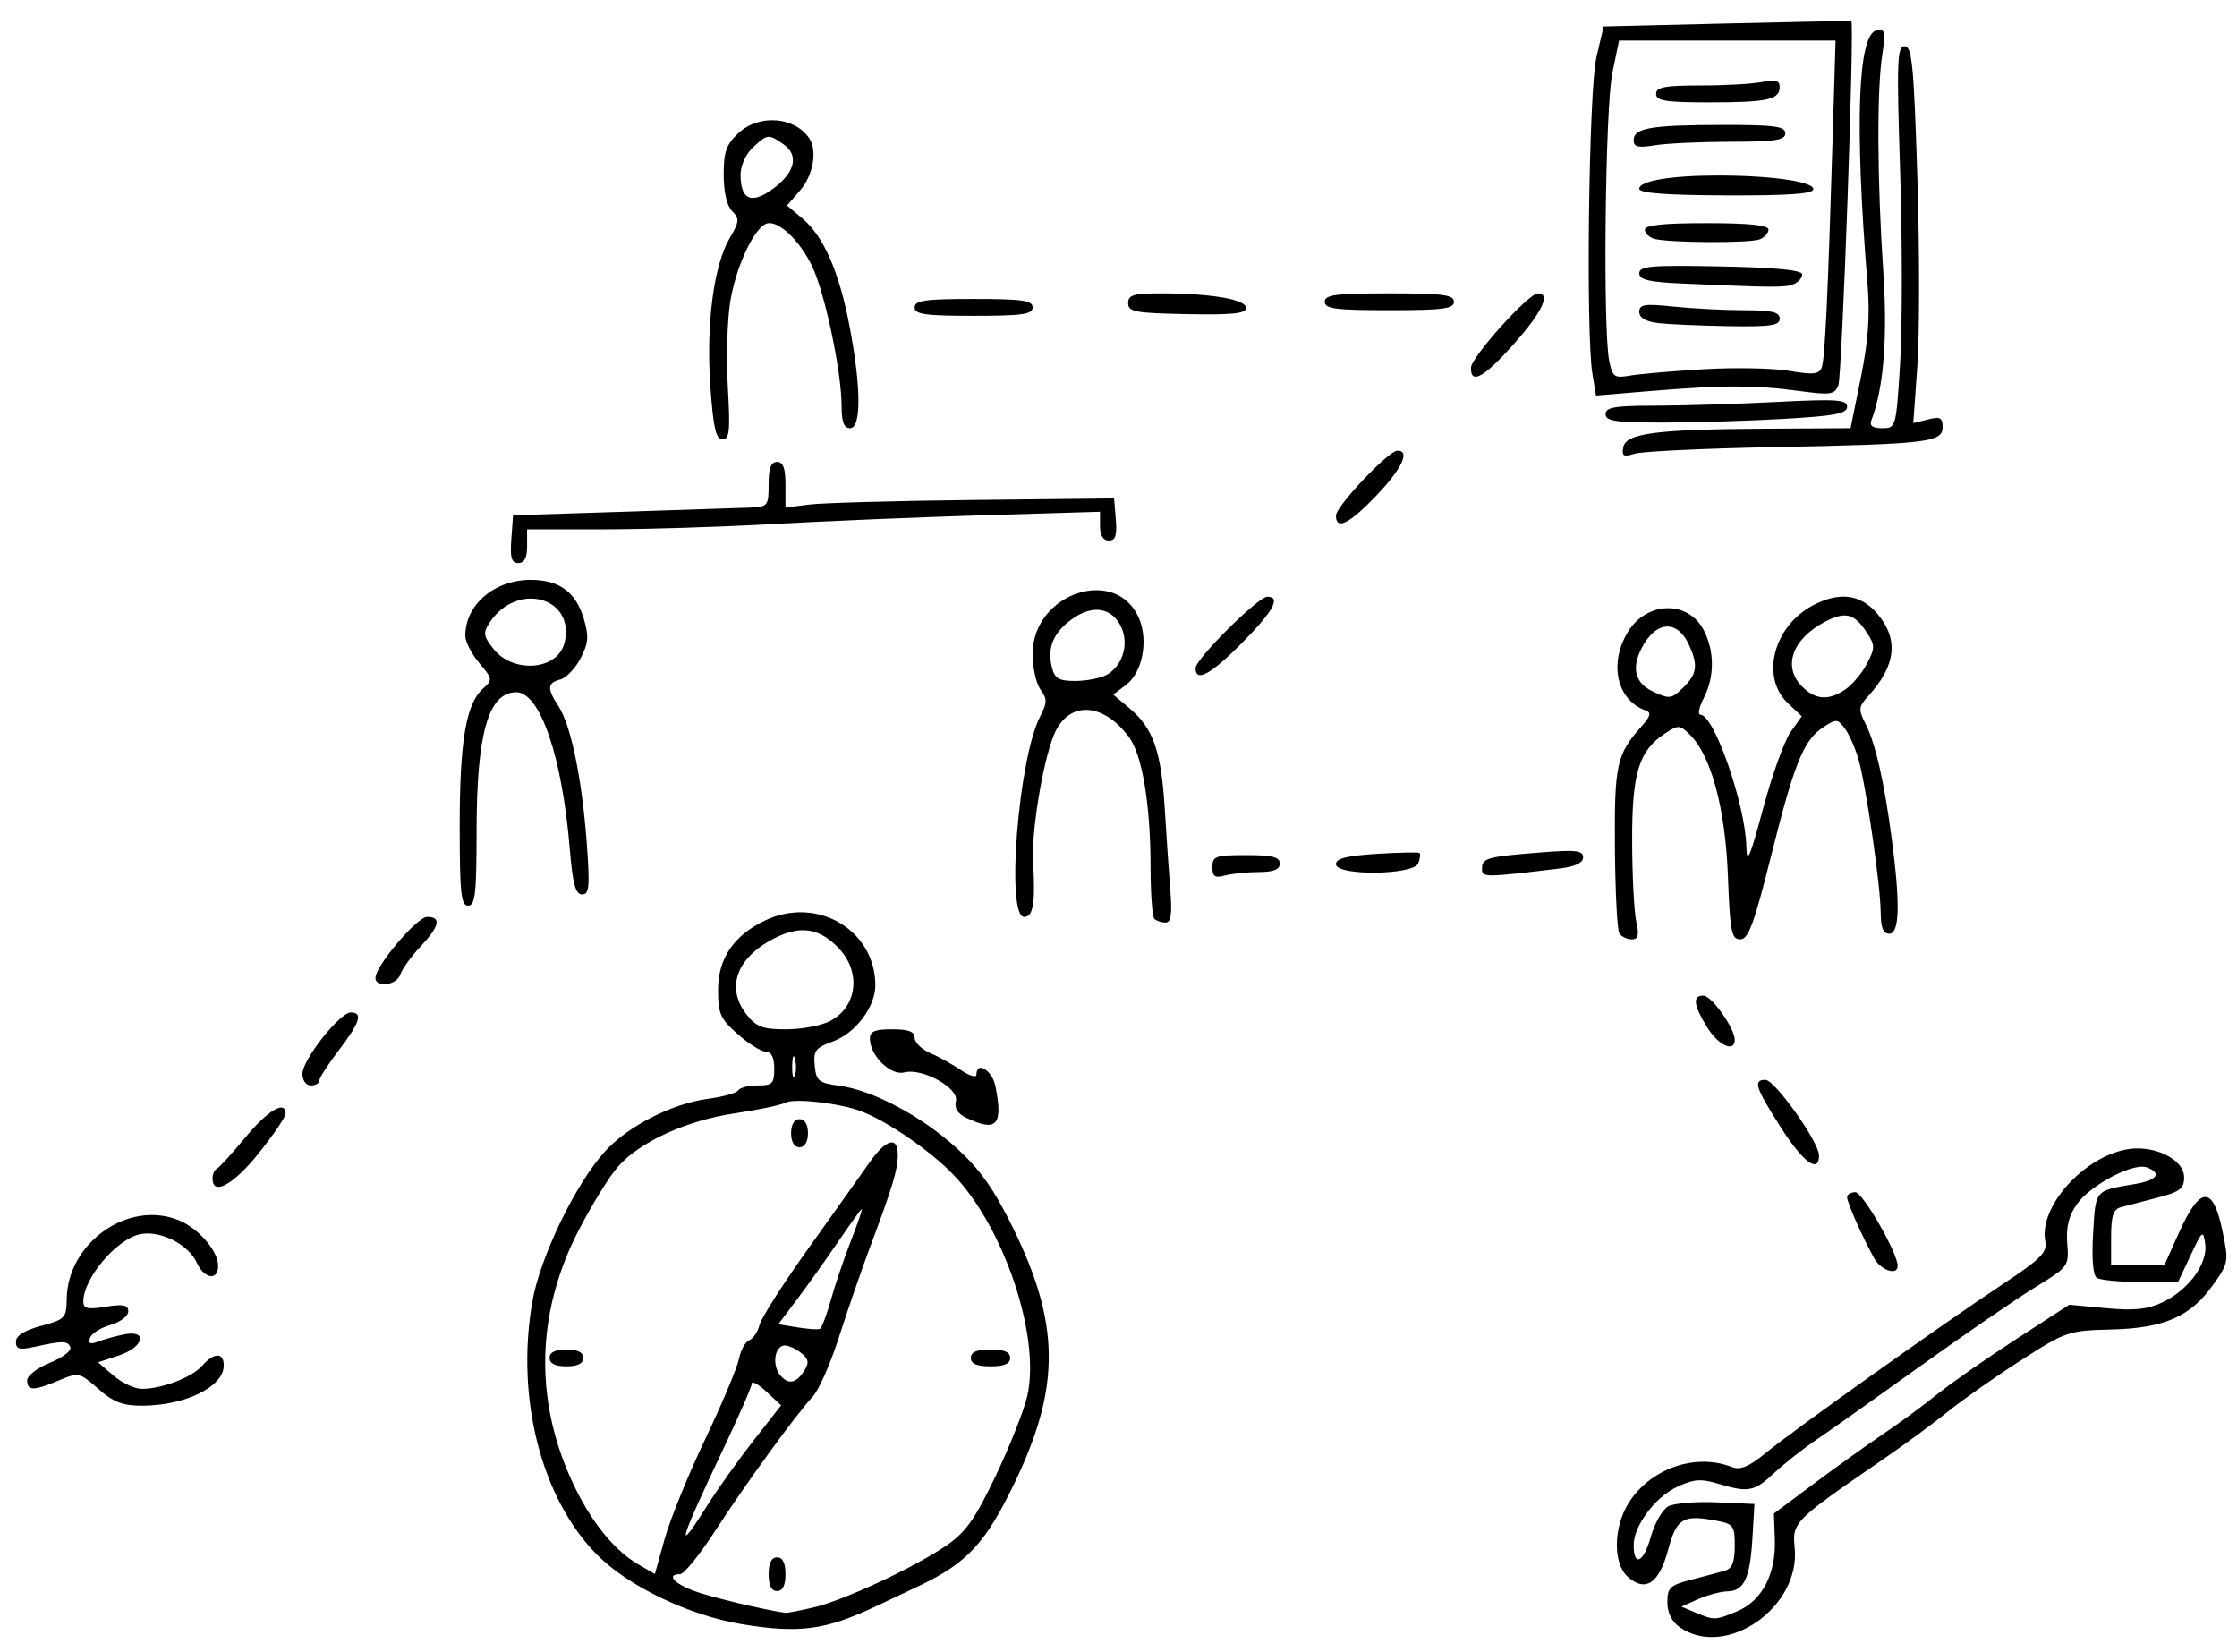 <?xml version="1.0" encoding="UTF-8" standalone="no"?>
<!-- Created with Inkscape (http://www.inkscape.org/) -->

<svg
   width="531"
   height="392"
   viewBox="0 0 140.494 103.717"
   version="1.1"
   id="svg5"
   inkscape:version="1.1.1 (1:1.1+202109281943+c3084ef5ed)"
   sodipodi:docname="boussole.svg"
   xmlns:inkscape="http://www.inkscape.org/namespaces/inkscape"
   xmlns:sodipodi="http://sodipodi.sourceforge.net/DTD/sodipodi-0.dtd"
   xmlns="http://www.w3.org/2000/svg"
   xmlns:svg="http://www.w3.org/2000/svg">
  <sodipodi:namedview
     id="namedview7"
     pagecolor="#505050"
     bordercolor="#eeeeee"
     borderopacity="1"
     inkscape:pageshadow="0"
     inkscape:pageopacity="0"
     inkscape:pagecheckerboard="0"
     inkscape:document-units="mm"
     showgrid="false"
     units="px"
     inkscape:zoom="1.2810466"
     inkscape:cx="279.459"
     inkscape:cy="222.86465"
     inkscape:window-width="1920"
     inkscape:window-height="1176"
     inkscape:window-x="1920"
     inkscape:window-y="0"
     inkscape:window-maximized="1"
     inkscape:current-layer="layer1" />
  <defs
     id="defs2" />
  <g
     inkscape:label="Calque 1"
     inkscape:groupmode="layer"
     id="layer1">
    <path
       style="fill:#000000;stroke-width:0.353"
       d="m 105.502,102.187 c -0.504,-0.353 -0.784,-0.915 -0.784,-1.574 0,-0.91 0.168,-1.068 1.499,-1.412 0.825,-0.213 1.777,-0.468 2.117,-0.567 0.451,-0.131 0.617,-0.548 0.617,-1.551 0,-1.28 -0.08,-1.386 -1.2,-1.596 -2.059,-0.386 -2.457,-0.138 -2.993,1.865 -0.559,2.09 -1.429,2.658 -2.536,1.657 -0.917,-0.83 -0.896,-3.073 0.043,-4.592 1.353,-2.19 4.207,-3.194 6.509,-2.291 0.53,0.208 1.065,-0.017 2.147,-0.902 1.784,-1.459 10.962,-7.996 14.827,-10.56 2.452,-1.627 2.84,-2.019 2.704,-2.731 -0.406,-2.125 2.351,-5.236 5.097,-5.751 1.707,-0.32 3.623,0.606 3.623,1.751 0,0.708 -0.267,0.911 -1.676,1.278 -0.922,0.24 -1.954,0.509 -2.293,0.599 -0.483,0.127 -0.617,0.542 -0.617,1.903 v 1.74 l 1.676,-0.012 1.676,-0.012 0.951,-2.105 c 1.287,-2.85 2.094,-2.873 2.68,-0.077 0.415,1.977 0.4,2.063 -0.579,3.44 -1.423,2.001 -3.061,2.718 -6.403,2.802 -2.694,0.068 -2.839,0.118 -5.704,1.962 -1.617,1.041 -3.654,2.472 -4.527,3.18 -0.873,0.709 -2.699,2.053 -4.057,2.987 -5.681,3.909 -5.742,3.97 -5.583,5.598 0.366,3.737 -4.344,6.982 -7.215,4.971 z m 3.614,-1.011 c 1.542,-0.644 2.429,-2.336 2.353,-4.487 l -0.058,-1.644 2.563,-1.913 c 1.41,-1.052 3.357,-2.447 4.327,-3.1 0.97,-0.653 2.478,-1.763 3.351,-2.466 0.873,-0.703 3.1,-2.258 4.948,-3.456 l 3.36,-2.177 2.312,0.216 c 1.771,0.165 2.602,0.078 3.551,-0.372 1.634,-0.775 2.845,-2.434 2.675,-3.663 -0.124,-0.895 -0.182,-0.849 -0.92,0.721 l -0.788,1.676 -2.365,-0.005 c -1.301,-0.003 -2.535,-0.122 -2.742,-0.265 -0.234,-0.161 -0.32,-1.224 -0.225,-2.805 0.164,-2.75 0.082,-2.653 2.631,-3.083 1.397,-0.236 1.709,-0.673 0.745,-1.043 -0.833,-0.32 -3.525,1.089 -4.382,2.293 -0.523,0.734 -0.7,1.443 -0.62,2.48 0.11,1.433 0.083,1.471 -2.005,2.748 -1.164,0.713 -4.419,2.946 -7.232,4.964 -2.813,2.018 -5.773,4.114 -6.577,4.66 -0.804,0.545 -1.971,1.468 -2.595,2.05 -1.254,1.171 -1.611,1.239 -3.525,0.666 -1.085,-0.325 -1.536,-0.288 -2.593,0.214 -1.37,0.65 -2.702,2.444 -2.702,3.64 0,1.389 0.619,1.108 1.064,-0.482 0.246,-0.877 0.745,-1.755 1.109,-1.95 0.364,-0.195 1.731,-0.308 3.037,-0.25 l 2.375,0.104 -0.125,2.117 c -0.15,2.542 -0.523,3.346 -1.563,3.367 -0.43,0.009 -1.258,0.228 -1.84,0.488 l -1.058,0.472 0.882,0.372 c 1.177,0.496 1.249,0.494 2.634,-0.085 z M 46.571,101.988 C 43.264,101.438 39.472,99.62 37.504,97.641 33.997,94.113 32.379,87.789 33.434,81.731 c 0.483,-2.774 2.696,-7.357 4.539,-9.402 1.447,-1.605 4.216,-3.024 6.489,-3.326 0.941,-0.125 1.796,-0.365 1.9,-0.533 0.104,-0.168 0.656,-0.306 1.227,-0.306 0.918,0 1.038,-0.122 1.038,-1.058 0,-0.694 -0.178,-1.058 -0.517,-1.058 -0.284,0 -1.078,-0.493 -1.764,-1.095 -1.104,-0.969 -1.247,-1.29 -1.247,-2.795 0,-1.97 0.986,-3.422 2.96,-4.358 3.271,-1.552 6.923,0.608 6.917,4.092 -0.002,1.332 -1.258,2.998 -2.637,3.496 -1.127,0.408 -1.264,0.586 -1.171,1.531 0.094,0.961 0.251,1.089 1.539,1.261 2.116,0.283 5.183,1.914 7.392,3.933 1.474,1.347 2.334,2.57 3.537,5.026 2.942,6.008 2.972,9.954 0.12,15.91 -1.845,3.854 -3.002,5.103 -6.078,6.562 -0.613,0.291 -1.83,0.866 -2.703,1.277 -3.145,1.481 -4.808,1.699 -8.405,1.101 z m 4.508,-1.043 c 1.904,-0.439 6.348,-2.51 8.379,-3.905 1.202,-0.826 1.789,-1.659 3.091,-4.391 0.884,-1.855 1.772,-4.105 1.973,-5.001 0.834,-3.722 -1.449,-10.55 -4.639,-13.874 -1.442,-1.502 -4.118,-3.346 -5.789,-3.987 -1.31,-0.503 -4.195,-0.837 -4.745,-0.549 -0.3,0.157 -1.737,0.461 -3.192,0.675 -3.039,0.447 -5.975,1.787 -7.353,3.357 -0.524,0.596 -1.618,2.364 -2.432,3.929 -2.574,4.948 -2.822,10.187 -0.719,15.206 1.153,2.751 2.751,4.857 4.423,5.827 l 1.053,0.611 0.612,-2.198 c 0.337,-1.209 1.479,-4.021 2.539,-6.248 1.06,-2.227 2.017,-4.503 2.128,-5.057 0.111,-0.554 0.403,-1.085 0.649,-1.18 0.246,-0.094 0.537,-0.528 0.646,-0.963 0.109,-0.435 1.497,-2.606 3.084,-4.825 1.587,-2.219 3.298,-4.623 3.802,-5.344 1.051,-1.501 1.798,-1.712 1.798,-0.507 0,0.925 -0.325,2.003 -1.773,5.873 -0.544,1.455 -1.414,3.975 -1.932,5.6 -0.518,1.625 -1.254,3.292 -1.635,3.704 -1.092,1.183 -4.196,5.453 -6.125,8.428 -0.97,1.496 -1.962,2.722 -2.205,2.725 -0.884,0.009 -0.408,0.581 0.882,1.058 1.024,0.379 4.286,1.16 5.733,1.373 0.097,0.014 0.883,-0.137 1.747,-0.336 z m -2.805,-2.09 c 0,-0.706 0.176,-1.058 0.529,-1.058 0.353,0 0.529,0.353 0.529,1.058 0,0.706 -0.176,1.058 -0.529,1.058 -0.353,0 -0.529,-0.353 -0.529,-1.058 z M 34.515,85.273 c 0,-0.353 0.353,-0.529 1.058,-0.529 0.706,0 1.058,0.176 1.058,0.529 0,0.353 -0.353,0.529 -1.058,0.529 -0.706,0 -1.058,-0.176 -1.058,-0.529 z m 26.458,0 c 0,-0.37 0.372,-0.529 1.235,-0.529 0.862,0 1.235,0.16 1.235,0.529 0,0.37 -0.372,0.529 -1.235,0.529 -0.862,0 -1.235,-0.16 -1.235,-0.529 z M 49.685,71.162 c 0,-0.549 0.2,-0.882 0.529,-0.882 0.329,0 0.529,0.333 0.529,0.882 0,0.549 -0.2,0.882 -0.529,0.882 -0.329,0 -0.529,-0.333 -0.529,-0.882 z m -5.26,23.372 c 0.64,-1.019 1.944,-2.849 2.898,-4.068 l 1.735,-2.216 -0.921,-0.854 c -0.507,-0.47 -0.921,-0.701 -0.921,-0.514 0,0.187 -0.81,2.045 -1.799,4.128 -2.795,5.885 -3.054,6.806 -0.992,3.524 z m 6.117,-8.508 c 0.297,-0.485 0.23,-0.727 -0.313,-1.13 -0.38,-0.282 -0.856,-0.458 -1.058,-0.391 -0.558,0.186 -0.656,1.267 -0.167,1.856 0.516,0.621 1.02,0.512 1.538,-0.335 z m 1.63,-4.359 c 0.257,-0.927 0.822,-2.598 1.257,-3.713 0.434,-1.116 0.749,-2.028 0.698,-2.028 -0.05,0 -0.713,0.913 -1.472,2.028 -0.759,1.116 -1.919,2.743 -2.577,3.616 l -1.196,1.587 1.195,0.196 c 0.658,0.108 1.293,0.152 1.412,0.097 0.119,-0.054 0.426,-0.857 0.683,-1.784 z M 49.929,66.495 c -0.089,-0.343 -0.169,-0.148 -0.176,0.434 -0.007,0.582 0.066,0.863 0.163,0.624 0.097,-0.239 0.103,-0.715 0.013,-1.058 z m 2.2,-2.375 c 1.695,-0.877 1.973,-3.035 0.584,-4.533 -1.167,-1.259 -2.349,-1.489 -3.89,-0.757 -2.522,1.197 -3.296,3.147 -1.935,4.877 0.615,0.782 1.01,0.93 2.487,0.93 0.966,0 2.205,-0.232 2.754,-0.516 z M 6.171,87.214 c -1.176,-1.033 -1.235,-1.045 -2.47,-0.529 -1.593,0.666 -1.994,0.665 -1.994,-0.003 0,-0.293 0.642,-0.789 1.426,-1.103 C 3.917,85.265 4.495,84.83 4.418,84.612 4.267,84.188 3.952,84.184 2.148,84.581 1.22,84.784 1.001,84.723 1.001,84.258 c 0,-0.383 0.53,-0.716 1.587,-0.999 1.498,-0.401 1.588,-0.495 1.602,-1.674 0.042,-3.551 3.894,-6.257 7.046,-4.952 1.256,0.52 2.464,1.926 2.464,2.868 0,0.946 -0.876,0.811 -1.339,-0.207 -0.529,-1.16 -2.329,-2.06 -3.576,-1.786 -1.486,0.326 -3.552,2.78 -3.552,4.22 0,0.452 0.266,0.514 1.411,0.331 1.113,-0.178 1.411,-0.115 1.411,0.298 0,0.288 -0.503,0.668 -1.119,0.844 -0.615,0.176 -1.193,0.542 -1.283,0.813 -0.119,0.357 0.018,0.421 0.502,0.235 0.366,-0.142 1.102,-0.345 1.636,-0.453 1.525,-0.308 1.247,0.805 -0.331,1.325 l -1.301,0.429 0.968,0.833 c 0.532,0.458 1.332,0.833 1.778,0.833 1.268,0 3.151,-0.72 3.794,-1.451 0.745,-0.847 1.355,-0.853 1.355,-0.015 0,1.335 -2.428,2.524 -5.156,2.524 -1.189,0 -1.787,-0.232 -2.727,-1.058 z M 117.705,79.012 c -0.724,-1.295 -1.698,-3.493 -1.698,-3.831 0,-0.173 0.234,-0.314 0.519,-0.314 0.462,0 2.656,3.819 2.656,4.622 0,0.634 -1.045,0.296 -1.477,-0.477 z M 13.349,74.014 c 0,-0.275 0.119,-0.553 0.265,-0.617 0.146,-0.065 0.954,-0.951 1.797,-1.97 1.416,-1.711 2.525,-2.365 2.525,-1.487 0,0.201 -0.754,1.311 -1.676,2.467 -1.582,1.984 -2.91,2.718 -2.91,1.608 z m 98.49,-3.226 c -1.6,-2.509 -1.75,-2.977 -0.96,-2.977 0.589,0 3.365,3.912 3.365,4.743 0,1.176 -0.994,0.446 -2.405,-1.766 z M 60.685,70.192 c -0.547,-0.263 -0.762,-0.609 -0.648,-1.043 0.212,-0.811 -2.108,-2.104 -3.243,-1.807 -0.847,0.221 -2.138,-1.028 -2.158,-2.089 -0.009,-0.487 0.286,-0.617 1.399,-0.617 1.028,0 1.411,0.146 1.411,0.537 0,0.295 0.437,0.724 0.97,0.953 0.534,0.229 1.407,0.713 1.94,1.075 0.534,0.362 0.97,0.489 0.97,0.282 0,-0.884 0.989,-0.281 1.191,0.726 0.492,2.461 0.082,2.905 -1.832,1.984 z M 18.993,67.429 c 0,-0.877 2.348,-3.852 3.041,-3.852 0.775,0 0.576,0.631 -0.748,2.365 -0.679,0.889 -1.235,1.753 -1.235,1.919 0,0.166 -0.238,0.302 -0.529,0.302 -0.301,0 -0.529,-0.317 -0.529,-0.734 z M 107.216,64.506 c -0.859,-1.39 -0.93,-1.987 -0.234,-1.987 0.511,0 1.969,2.055 1.969,2.776 0,0.824 -1.027,0.357 -1.735,-0.789 z M 23.579,61.411 c 0,-0.751 2.611,-3.831 3.247,-3.831 0.915,0 0.781,0.586 -0.426,1.871 -0.583,0.62 -1.149,1.405 -1.258,1.745 -0.219,0.677 -1.563,0.862 -1.563,0.215 z m 78.12,-2.806 c -0.131,-0.212 -0.254,-2.633 -0.274,-5.38 -0.037,-5.209 0.103,-5.849 1.661,-7.6 0.58,-0.652 0.64,-0.881 0.265,-1.014 -1.803,-0.64 -2.323,-2.94 -1.112,-4.925 1.183,-1.94 3.788,-2.001 4.766,-0.11 0.683,1.322 0.682,2.938 -0.002,4.263 -0.296,0.572 -0.39,1.041 -0.208,1.041 0.86,0 2.828,5.654 2.885,8.29 0.025,1.147 0.223,0.696 1.054,-2.403 0.563,-2.098 1.339,-4.258 1.725,-4.8 l 0.703,-0.987 -0.87,-0.817 c -1.747,-1.642 -0.904,-4.868 1.613,-6.17 1.65,-0.853 2.977,-0.667 4.012,0.563 1.344,1.597 1.162,3.236 -0.57,5.14 -0.627,0.689 -0.643,0.848 -0.18,1.764 0.627,1.239 1.179,3.67 1.654,7.293 0.53,4.042 0.477,5.883 -0.168,5.883 -0.375,0 -0.531,-0.385 -0.536,-1.323 -0.008,-1.676 -0.92,-7.979 -1.393,-9.629 -0.197,-0.688 -0.579,-1.552 -0.848,-1.921 -0.458,-0.627 -0.546,-0.633 -1.362,-0.098 -1.241,0.813 -1.817,2.235 -3.291,8.126 -1.063,4.245 -1.416,5.198 -1.925,5.198 -0.55,0 -0.642,-0.466 -0.775,-3.969 -0.162,-4.244 -1.043,-7.537 -2.372,-8.867 -0.644,-0.644 -0.731,-0.649 -1.579,-0.093 -1.649,1.081 -2.077,2.485 -2.065,6.776 0.006,2.15 0.122,4.413 0.257,5.031 0.193,0.877 0.129,1.122 -0.29,1.122 -0.295,0 -0.644,-0.174 -0.775,-0.386 z m 4.077,-15.489 c 0.807,-0.807 0.872,-1.366 0.305,-2.61 -0.739,-1.622 -2.086,-1.532 -2.982,0.201 -0.64,1.238 -0.412,2.172 0.656,2.688 1.103,0.532 1.227,0.515 2.021,-0.278 z m 10.154,0.155 c 0.432,-0.303 1.034,-1.029 1.336,-1.614 0.501,-0.968 0.499,-1.142 -0.023,-1.938 -0.779,-1.189 -1.338,-1.337 -2.595,-0.687 -2.085,1.078 -2.715,2.834 -1.464,4.084 0.848,0.848 1.689,0.895 2.746,0.155 z M 72.498,57.698 c -0.129,-0.129 -0.236,-1.598 -0.237,-3.263 -0.003,-3.896 -0.522,-7.025 -1.351,-8.141 -1.671,-2.251 -3.866,-2.294 -4.739,-0.093 -0.703,1.772 -1.399,6.059 -1.287,7.93 0.153,2.561 0.009,3.45 -0.559,3.45 -1.16,0 -0.367,-9.943 1.003,-12.594 0.446,-0.862 0.449,-1.095 0.022,-1.679 -0.273,-0.373 -0.496,-1.378 -0.496,-2.234 0,-3.845 5.294,-5.592 6.695,-2.21 0.584,1.41 0.191,3.376 -0.828,4.145 l -0.806,0.608 1.046,0.88 c 1.464,1.232 1.972,2.686 2.19,6.273 0.104,1.709 0.262,4.02 0.351,5.135 0.122,1.525 0.047,2.028 -0.303,2.028 -0.256,0 -0.571,-0.106 -0.7,-0.235 z M 69.48,42.39 c 1.008,-0.539 1.442,-1.906 0.95,-2.987 -0.567,-1.245 -1.784,-1.461 -3.071,-0.545 -1.199,0.854 -1.606,1.812 -1.295,3.049 0.177,0.705 0.436,0.856 1.466,0.856 0.688,0 1.566,-0.168 1.95,-0.374 z m -40.61,9.526 c 0,-5.337 0.394,-7.702 1.439,-8.648 0.643,-0.582 0.638,-0.626 -0.213,-1.636 -0.48,-0.571 -0.874,-1.336 -0.874,-1.7 0,-1.963 1.821,-3.517 4.121,-3.517 1.776,0 2.817,0.762 3.316,2.425 0.335,1.117 0.302,1.534 -0.196,2.498 -0.329,0.636 -0.902,1.236 -1.273,1.333 -0.825,0.216 -0.846,0.564 -0.101,1.701 0.767,1.171 1.463,4.549 1.758,8.535 0.206,2.782 0.163,3.263 -0.291,3.263 -0.412,0 -0.588,-0.657 -0.776,-2.91 -0.481,-5.764 -1.861,-9.79 -3.356,-9.79 -1.753,0 -2.491,2.584 -2.493,8.731 -0.002,3.919 -0.087,4.674 -0.531,4.674 -0.445,0 -0.529,-0.786 -0.529,-4.959 z m 6.58,-11.532 c 0.723,-2.882 -2.98,-3.901 -4.696,-1.292 -0.426,0.648 -0.398,0.85 0.234,1.653 1.238,1.574 4.033,1.347 4.461,-0.361 z m 40.693,14.062 c 0,-0.677 0.196,-0.747 2.117,-0.747 1.646,0 2.117,0.118 2.117,0.529 0,0.375 -0.384,0.531 -1.323,0.534 -0.728,0.003 -1.68,0.101 -2.117,0.218 -0.64,0.172 -0.794,0.068 -0.794,-0.534 z m 16.933,0.117 c 0,-0.677 0.291,-0.76 3.616,-1.027 2.278,-0.183 2.734,-0.132 2.734,0.303 0,0.351 -0.492,0.582 -1.499,0.704 -4.7,0.568 -4.851,0.569 -4.851,0.02 z m -9.172,-0.295 c 0,-0.358 0.688,-0.532 2.558,-0.648 1.407,-0.087 2.617,-0.112 2.689,-0.055 0.072,0.057 0.038,0.349 -0.077,0.648 -0.288,0.75 -5.17,0.802 -5.17,0.055 z M 75.085,41.959 c 0,-0.574 3.932,-4.487 4.508,-4.487 0.878,0 0.377,0.916 -1.587,2.9 -1.965,1.986 -2.921,2.505 -2.921,1.587 z m -42.971,-8.103 0.108,-1.499 6.879,-0.218 c 3.784,-0.12 7.395,-0.239 8.026,-0.265 1.095,-0.045 1.147,-0.111 1.147,-1.458 0,-1.019 0.147,-1.411 0.529,-1.411 0.384,0 0.529,0.394 0.529,1.433 v 1.433 l 1.499,-0.189 c 0.825,-0.104 5.468,-0.233 10.319,-0.286 l 8.819,-0.097 0.109,1.323 c 0.084,1.01 -0.021,1.323 -0.441,1.323 -0.356,0 -0.55,-0.32 -0.55,-0.904 v -0.904 l -7.32,0.219 c -4.026,0.12 -9.973,0.369 -13.216,0.552 -3.242,0.183 -8.045,0.333 -10.672,0.333 h -4.776 v 1.058 c 0,0.723 -0.174,1.058 -0.549,1.058 -0.428,0 -0.526,-0.331 -0.441,-1.499 z m 51.79,-1.476 c 0,-0.588 3.301,-4.08 3.858,-4.08 0.82,0 0.293,1.129 -1.315,2.814 -1.701,1.783 -2.543,2.203 -2.543,1.267 z m 18.048,-4.295 c 0.168,-0.879 2.067,-1.126 8.96,-1.166 l 5.313,-0.031 0.643,-3.169 c 0.47,-2.317 0.583,-3.906 0.42,-5.909 -0.815,-9.984 -0.61,-15.675 0.572,-15.902 0.538,-0.104 0.579,0.083 0.348,1.583 -0.339,2.206 -0.309,7.952 0.071,13.573 0.279,4.131 0.024,7.32 -0.748,9.331 -0.131,0.341 0.081,0.493 0.682,0.493 0.863,0 0.874,-0.043 1.125,-4.105 0.139,-2.258 0.138,-7.655 -0.001,-11.994 -0.224,-6.953 -0.19,-7.889 0.285,-7.889 0.461,0 0.576,1.196 0.797,8.24 0.142,4.532 0.142,9.858 2.3e-4,11.835 l -0.257,3.594 0.921,-0.231 c 0.768,-0.193 0.921,-0.111 0.921,0.491 0,0.95 -0.942,1.06 -10.76,1.251 -4.269,0.083 -8.134,0.269 -8.59,0.412 -0.691,0.218 -0.808,0.15 -0.702,-0.406 z M 44.614,24.244 c -0.273,-3.882 0.21,-7.584 1.211,-9.285 0.613,-1.042 0.63,-1.228 0.157,-1.701 -0.331,-0.331 -0.531,-1.194 -0.531,-2.287 0,-1.445 0.165,-1.908 0.933,-2.621 1.291,-1.196 3.532,-1.027 4.441,0.334 0.517,0.774 0.252,2.31 -0.562,3.256 l -0.832,0.967 0.968,0.815 c 1.337,1.125 2.312,3.36 2.964,6.8 0.727,3.831 0.736,6.366 0.024,6.366 -0.38,0 -0.529,-0.388 -0.529,-1.372 0,-2.128 -1.028,-7.037 -1.83,-8.745 -0.791,-1.684 -2.188,-2.996 -2.899,-2.723 -0.795,0.305 -1.924,2.749 -2.27,4.916 -0.185,1.157 -0.251,3.572 -0.147,5.367 0.159,2.741 0.105,3.263 -0.337,3.263 -0.413,0 -0.577,-0.722 -0.762,-3.35 z M 48.712,11.728 C 49.952,10.752 50.15,9.721 49.221,9.071 48.261,8.398 48.205,8.404 47.282,9.264 46.843,9.672 46.51,10.409 46.51,10.969 c 0,1.647 0.746,1.904 2.202,0.759 z m 52.126,14.279 c 0,-0.43 0.579,-0.529 3.087,-0.531 1.698,-7.05e-4 5.111,-0.105 7.585,-0.231 3.867,-0.197 4.498,-0.155 4.498,0.3 0,0.426 -0.776,0.574 -3.969,0.758 -2.183,0.126 -5.596,0.229 -7.585,0.23 -2.98,0.001 -3.616,-0.091 -3.616,-0.528 z M 100.011,23.483 C 99.59,20.937 99.782,5.66 100.261,3.605 l 0.452,-1.94 7.735,-0.187 c 4.254,-0.103 7.775,-0.169 7.823,-0.147 0.212,0.095 -0.577,22.274 -0.813,22.863 -0.235,0.588 -0.489,0.626 -2.415,0.364 -2.765,-0.376 -4.837,-0.379 -9.244,-0.013 l -3.564,0.296 -0.224,-1.357 z m 7,-0.297 c 1.94,-0.116 4.354,-0.069 5.363,0.103 1.507,0.258 1.872,0.219 2.039,-0.215 0.205,-0.535 0.387,-4.374 0.698,-14.794 l 0.171,-5.733 h -6.799 -6.799 l -0.423,2.05 c -0.447,2.164 -0.598,16.037 -0.197,18.044 0.208,1.04 0.316,1.117 1.323,0.944 0.603,-0.104 2.684,-0.283 4.624,-0.399 z m -2.91,-2.903 c -0.749,-0.093 -1.147,-0.335 -1.147,-0.699 0,-0.472 0.332,-0.522 2.168,-0.33 1.193,0.125 3.177,0.227 4.41,0.227 1.757,0 2.241,0.114 2.241,0.529 0,0.436 -0.573,0.519 -3.263,0.473 -1.795,-0.031 -3.779,-0.12 -4.41,-0.199 z m 1.587,-2.476 c -2.141,-0.094 -2.734,-0.235 -2.734,-0.649 0,-0.45 0.759,-0.514 5.115,-0.426 3.541,0.071 5.115,0.227 5.115,0.506 1.4e-4,0.222 -0.251,0.5 -0.558,0.617 -0.543,0.208 -1.215,0.204 -6.939,-0.048 z m -1.764,-2.803 c -0.34,-0.089 -0.617,-0.348 -0.617,-0.576 0,-0.293 1.14,-0.415 3.881,-0.415 2.676,0 3.881,0.125 3.881,0.403 0,0.222 -0.251,0.5 -0.558,0.617 -0.628,0.241 -5.636,0.219 -6.586,-0.029 z m -0.97,-3.15 c -6e-5,-0.498 1.979,-0.832 4.939,-0.833 3.332,-0.001 5.997,0.379 5.997,0.856 0,0.297 -1.526,0.406 -5.468,0.392 -3.786,-0.014 -5.468,-0.141 -5.468,-0.415 z m -0.353,-3.046 c 0,-0.771 1.086,-0.959 5.556,-0.964 3.295,-0.004 3.969,0.085 3.969,0.524 0,0.434 -0.619,0.53 -3.44,0.533 -1.892,0.002 -4.035,0.102 -4.763,0.223 -1.043,0.172 -1.323,0.105 -1.323,-0.316 z m 1.411,-2.91 c 0,-0.426 0.544,-0.529 2.778,-0.529 1.528,0 3.274,-0.099 3.881,-0.22 0.847,-0.169 1.102,-0.097 1.102,0.315 0,0.796 -0.772,0.964 -4.439,0.964 -2.718,0 -3.323,-0.096 -3.323,-0.529 z M 92.384,23.096 c 0.014,-0.676 3.611,-4.674 4.205,-4.674 0.823,0 0.267,1.178 -1.484,3.147 -1.902,2.139 -2.744,2.611 -2.721,1.527 z M 57.446,19.304 c 0,-0.437 0.647,-0.529 3.704,-0.529 3.057,0 3.704,0.092 3.704,0.529 0,0.437 -0.647,0.529 -3.704,0.529 -3.057,0 -3.704,-0.092 -3.704,-0.529 z m 13.407,-0.265 c -0.001,-0.518 0.332,-0.617 2.066,-0.617 3.12,0 5.341,0.379 5.341,0.912 0,0.358 -0.845,0.447 -3.703,0.393 -3.264,-0.062 -3.703,-0.143 -3.704,-0.688 z m 12.346,-0.088 c 0,-0.44 0.686,-0.529 4.057,-0.529 3.371,0 4.057,0.089 4.057,0.529 0,0.44 -0.686,0.529 -4.057,0.529 -3.371,0 -4.057,-0.089 -4.057,-0.529 z"
       id="path1688" />
  </g>
</svg>
